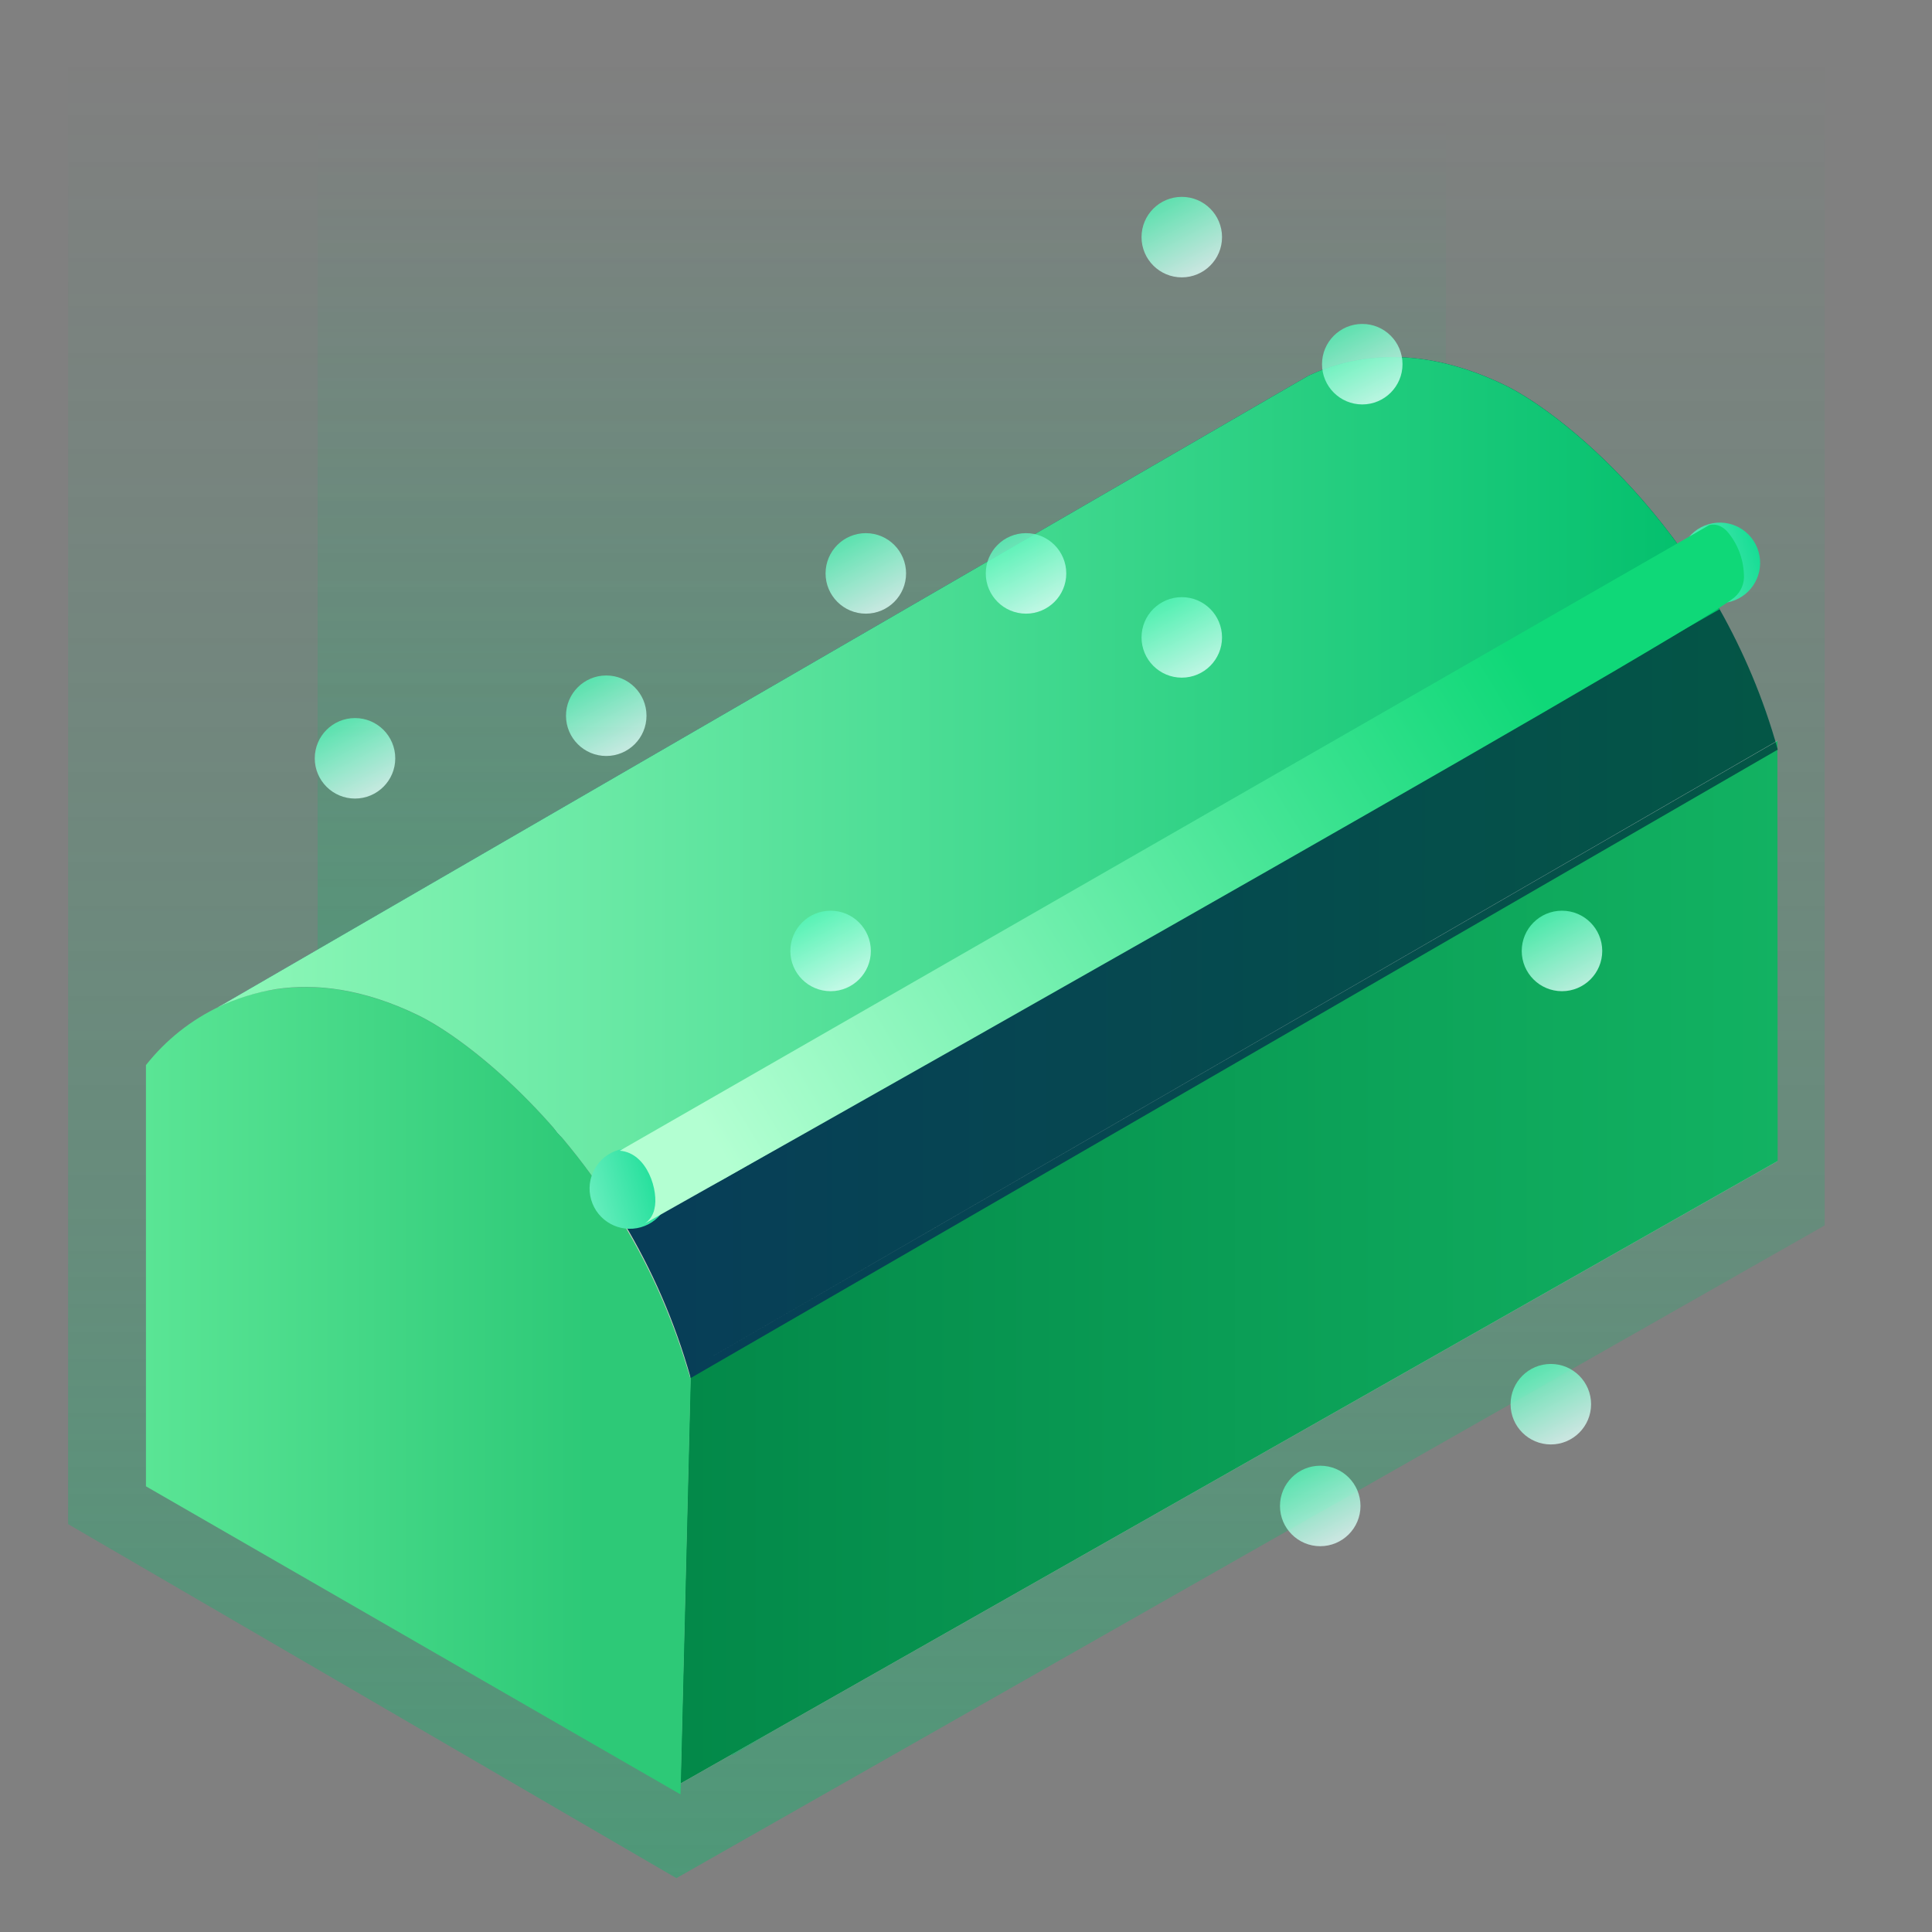 <?xml version="1.0" encoding="UTF-8"?>
<svg width="48px" height="48px" viewBox="0 0 48 48" version="1.1" xmlns="http://www.w3.org/2000/svg" xmlns:xlink="http://www.w3.org/1999/xlink">
    <rect x="0" y="0" width="48" height="48" fill="#808080" stroke="none"/>
    <!-- Generator: Sketch 54.1 (76490) - https://sketchapp.com -->
    <title>icon/48/天窗</title>
    <desc>Created with Sketch.</desc>
    <defs>
        <linearGradient x1="50%" y1="102.336%" x2="50%" y2="2.883%" id="linearGradient-1">
            <stop stop-color="#01BF6C" offset="0%"></stop>
            <stop stop-color="#01BF6C" stop-opacity="0.92" offset="6%"></stop>
            <stop stop-color="#01BF6C" stop-opacity="0.5" offset="37%"></stop>
            <stop stop-color="#01BF6C" stop-opacity="0.23" offset="70%"></stop>
            <stop stop-color="#01BF6C" stop-opacity="0" offset="100%"></stop>
        </linearGradient>
        <linearGradient x1="49.998%" y1="102.336%" x2="49.998%" y2="2.884%" id="linearGradient-2">
            <stop stop-color="#01BF6C" offset="0%"></stop>
            <stop stop-color="#01BF6C" stop-opacity="0.92" offset="6%"></stop>
            <stop stop-color="#01BF6C" stop-opacity="0.5" offset="37%"></stop>
            <stop stop-color="#01BF6C" stop-opacity="0.23" offset="70%"></stop>
            <stop stop-color="#01BF6C" stop-opacity="0" offset="100%"></stop>
        </linearGradient>
        <linearGradient x1="0%" y1="50%" x2="100%" y2="50%" id="linearGradient-3">
            <stop stop-color="#038949" offset="1%"></stop>
            <stop stop-color="#12B262" offset="100%"></stop>
        </linearGradient>
        <linearGradient x1="-0.017%" y1="49.985%" x2="100%" y2="49.985%" id="linearGradient-4">
            <stop stop-color="#5AE595" offset="0%"></stop>
            <stop stop-color="#2DC977" offset="81%"></stop>
        </linearGradient>
        <linearGradient x1="0.009%" y1="49.995%" x2="99.997%" y2="49.995%" id="linearGradient-5">
            <stop stop-color="#08355E" offset="2%"></stop>
            <stop stop-color="#045646" offset="100%"></stop>
        </linearGradient>
        <linearGradient x1="100%" y1="50%" x2="-0.05%" y2="50%" id="linearGradient-6">
            <stop stop-color="#23E8A1" offset="1%"></stop>
            <stop stop-color="#C2F9F5" offset="100%"></stop>
        </linearGradient>
        <linearGradient x1="100%" y1="50.002%" x2="0%" y2="50.002%" id="linearGradient-7">
            <stop stop-color="#01BF6C" offset="0%"></stop>
            <stop stop-color="#8DF7B8" offset="100%"></stop>
        </linearGradient>
        <linearGradient x1="100%" y1="50%" x2="-2.35864809e-12%" y2="50%" id="linearGradient-8">
            <stop stop-color="#17DD95" offset="0%"></stop>
            <stop stop-color="#64EDBC" offset="98%"></stop>
        </linearGradient>
        <linearGradient x1="100%" y1="50%" x2="0%" y2="50%" id="linearGradient-9">
            <stop stop-color="#17DD95" offset="0%"></stop>
            <stop stop-color="#64EDBC" offset="98%"></stop>
        </linearGradient>
        <linearGradient x1="86.247%" y1="35.995%" x2="0.955%" y2="68.523%" id="linearGradient-10">
            <stop stop-color="#0FD878" offset="0%"></stop>
            <stop stop-color="#B3FFD2" offset="100%"></stop>
        </linearGradient>
        <linearGradient x1="23.368%" y1="-1.044%" x2="71.54%" y2="91.384%" id="linearGradient-11">
            <stop stop-color="#4FF7B7" offset="1%"></stop>
            <stop stop-color="#DCFFF8" offset="100%"></stop>
        </linearGradient>
        <linearGradient x1="23.239%" y1="-1.232%" x2="71.655%" y2="91.197%" id="linearGradient-12">
            <stop stop-color="#4FF7B7" offset="1%"></stop>
            <stop stop-color="#DCFFF8" offset="100%"></stop>
        </linearGradient>
        <linearGradient x1="23.432%" y1="-1.107%" x2="71.587%" y2="91.144%" id="linearGradient-13">
            <stop stop-color="#4FF7B7" offset="1%"></stop>
            <stop stop-color="#DCFFF8" offset="100%"></stop>
        </linearGradient>
        <linearGradient x1="23.368%" y1="-1.044%" x2="71.54%" y2="91.253%" id="linearGradient-14">
            <stop stop-color="#4FF7B7" offset="1%"></stop>
            <stop stop-color="#DCFFF8" offset="100%"></stop>
        </linearGradient>
        <linearGradient x1="23.333%" y1="-1.111%" x2="71.634%" y2="91.307%" id="linearGradient-15">
            <stop stop-color="#4FF7B7" offset="1%"></stop>
            <stop stop-color="#DCFFF8" offset="100%"></stop>
        </linearGradient>
        <linearGradient x1="23.198%" y1="-1.109%" x2="71.534%" y2="91.312%" id="linearGradient-16">
            <stop stop-color="#4FF7B7" offset="1%"></stop>
            <stop stop-color="#DCFFF8" offset="100%"></stop>
        </linearGradient>
        <linearGradient x1="23.368%" y1="-1.044%" x2="71.671%" y2="91.253%" id="linearGradient-17">
            <stop stop-color="#4FF7B7" offset="1%"></stop>
            <stop stop-color="#DCFFF8" offset="100%"></stop>
        </linearGradient>
        <linearGradient x1="23.282%" y1="-1.018%" x2="71.628%" y2="91.349%" id="linearGradient-18">
            <stop stop-color="#4FF7B7" offset="1%"></stop>
            <stop stop-color="#DCFFF8" offset="100%"></stop>
        </linearGradient>
        <linearGradient x1="23.29%" y1="-1.109%" x2="71.627%" y2="91.312%" id="linearGradient-19">
            <stop stop-color="#4FF7B7" offset="1%"></stop>
            <stop stop-color="#DCFFF8" offset="100%"></stop>
        </linearGradient>
        <linearGradient x1="23.238%" y1="-1.044%" x2="71.54%" y2="91.253%" id="linearGradient-20">
            <stop stop-color="#4FF7B7" offset="1%"></stop>
            <stop stop-color="#DCFFF8" offset="100%"></stop>
        </linearGradient>
    </defs>
    <g id="组件" stroke="none" stroke-width="1" fill="none" fill-rule="evenodd">
        <g id="icon/48/天窗">
            <g id="编组-2">
                <rect id="矩形" x="1.31450406e-13" y="0.259" width="46.364" height="46.364"></rect>
                <polyline id="路径" fill="url(#linearGradient-1)" fill-rule="nonzero" opacity="0.4" points="1.692 37.866 16.805 46.662 45.334 30.445 45.334 -1.77635684e-14 1.692 -1.77635684e-14"></polyline>
                <polyline id="路径" fill="url(#linearGradient-2)" fill-rule="nonzero" opacity="0.5" points="7.891 37.304 18.201 43.607 35.924 32.994 35.924 1.605 7.891 1.605"></polyline>
                <path d="M44.165,28.846 L16.907,44.311 L3.626,36.656 L12.686,31.426 L14.46,30.396 L15.343,29.887 C16.092,31.083 16.677,32.375 17.082,33.728 C17.109,33.819 17.137,33.913 17.162,34.006 L35.124,23.622 L35.124,23.622 L44.165,28.846 Z" id="路径" fill="#C5CABF" fill-rule="nonzero"></path>
                <polygon id="路径" fill="url(#linearGradient-3)" fill-rule="nonzero" points="44.165 28.846 16.907 44.311 17.16 34.01 35.122 23.626 44.159 18.402 44.159 18.408"></polygon>
                <path d="M17.16,34.277 L16.907,44.581 L3.626,36.927 L3.626,26.462 C4.122,25.834 4.758,25.33 5.483,24.992 L5.483,24.992 C5.92,24.786 6.386,24.646 6.865,24.576 C7.833,24.434 9.01,24.56 10.382,25.224 C11.462,25.748 13.636,27.433 15.338,30.16 C16.088,31.357 16.673,32.649 17.077,34.001 C17.107,34.091 17.135,34.184 17.16,34.277 Z" id="路径" fill="url(#linearGradient-4)" fill-rule="nonzero"></path>
                <path d="M24.849,20.258 L24.038,20.726 C24.294,20.545 24.565,20.389 24.849,20.258 Z" id="路径" fill="#C6C9C1" fill-rule="nonzero"></path>
                <path d="M44.159,18.629 L44.159,18.629 L35.122,23.853 L17.16,34.237 C17.135,34.143 17.107,34.051 17.08,33.959 C16.674,32.605 16.088,31.313 15.337,30.115 C13.635,27.388 11.46,25.703 10.381,25.181 C9.007,24.516 7.832,24.391 6.864,24.532 C6.381,24.615 5.914,24.769 5.477,24.99 L31.709,9.796 L32.521,9.328 C33.666,8.8 35.3,8.557 37.394,9.571 C38.94,10.322 42.736,13.456 44.169,18.628 L44.159,18.629 Z" id="路径" fill="url(#linearGradient-5)" fill-rule="nonzero"></path>
                <polygon id="路径" fill="#D2D3D1" fill-rule="nonzero" points="44.159 18.402 44.159 18.408 35.126 23.628 17.16 34.01 35.122 23.626"></polygon>
                <circle id="椭圆形" fill="url(#linearGradient-6)" fill-rule="nonzero" cx="14.73" cy="27.399" r="1.147"></circle>
                <path d="M17.954,29.307 L42.722,15.137 C40.977,12.037 38.552,10.135 37.392,9.571 C35.298,8.557 33.66,8.8 32.52,9.328 L31.708,9.796 L5.404,25.03 C5.868,24.809 6.36,24.655 6.867,24.572 C7.836,24.43 9.013,24.556 10.384,25.22 C11.464,25.743 13.638,27.428 15.341,30.156 C15.341,30.156 15.7,30.583 15.97,30.421 C16.875,29.885 17.325,29.633 17.954,29.307 Z" id="路径" fill="url(#linearGradient-7)" fill-rule="nonzero"></path>
                <ellipse id="椭圆形" fill="url(#linearGradient-8)" fill-rule="nonzero" transform="translate(15.648, 29.529) rotate(-16.07) translate(-15.648, -29.529) " cx="15.648" cy="29.529" rx="1" ry="1"></ellipse>
                <ellipse id="椭圆形" fill="url(#linearGradient-9)" fill-rule="nonzero" transform="translate(42.73, 13.984) rotate(-16.07) translate(-42.73, -13.984) " cx="42.73" cy="13.984" rx="1" ry="1"></ellipse>
                <path d="M15.398,28.589 L42.463,13.048 C42.463,13.048 42.692,12.959 42.921,13.214 C43.171,13.511 43.313,13.883 43.327,14.27 C43.345,14.488 43.257,14.701 43.09,14.843 C41.842,15.873 15.935,30.446 15.935,30.446 C16.103,30.37 16.223,30.217 16.259,30.035 C16.368,29.607 16.094,28.644 15.398,28.589 Z" id="路径" fill="url(#linearGradient-10)" fill-rule="nonzero"></path>
                <g id="编组" opacity="0.8" transform="translate(8.353, 5.233)" fill-rule="nonzero">
                    <circle id="椭圆形" fill="url(#linearGradient-11)" cx="21.008" cy="10.603" r="1"></circle>
                    <circle id="椭圆形" fill="url(#linearGradient-12)" cx="17.138" cy="9.013" r="1"></circle>
                    <circle id="椭圆形" fill="url(#linearGradient-11)" cx="6.709" cy="12.549" r="1"></circle>
                    <circle id="椭圆形" fill="url(#linearGradient-13)" cx="13.158" cy="9.013" r="1"></circle>
                    <circle id="椭圆形" fill="url(#linearGradient-14)" cx="0.467" cy="13.607" r="1"></circle>
                    <circle id="椭圆形" fill="url(#linearGradient-15)" cx="12.283" cy="18.393" r="1"></circle>
                    <circle id="椭圆形" fill="url(#linearGradient-16)" cx="30.177" cy="29.654" r="1"></circle>
                    <circle id="椭圆形" fill="url(#linearGradient-17)" cx="30.454" cy="18.393" r="1"></circle>
                    <circle id="椭圆形" fill="url(#linearGradient-18)" cx="24.448" cy="32.182" r="1"></circle>
                    <circle id="椭圆形" fill="url(#linearGradient-19)" cx="21.008" cy="0.658" r="1"></circle>
                    <circle id="椭圆形" fill="url(#linearGradient-20)" cx="25.492" cy="3.815" r="1"></circle>
                </g>
            </g>
        </g>
    </g>
</svg>